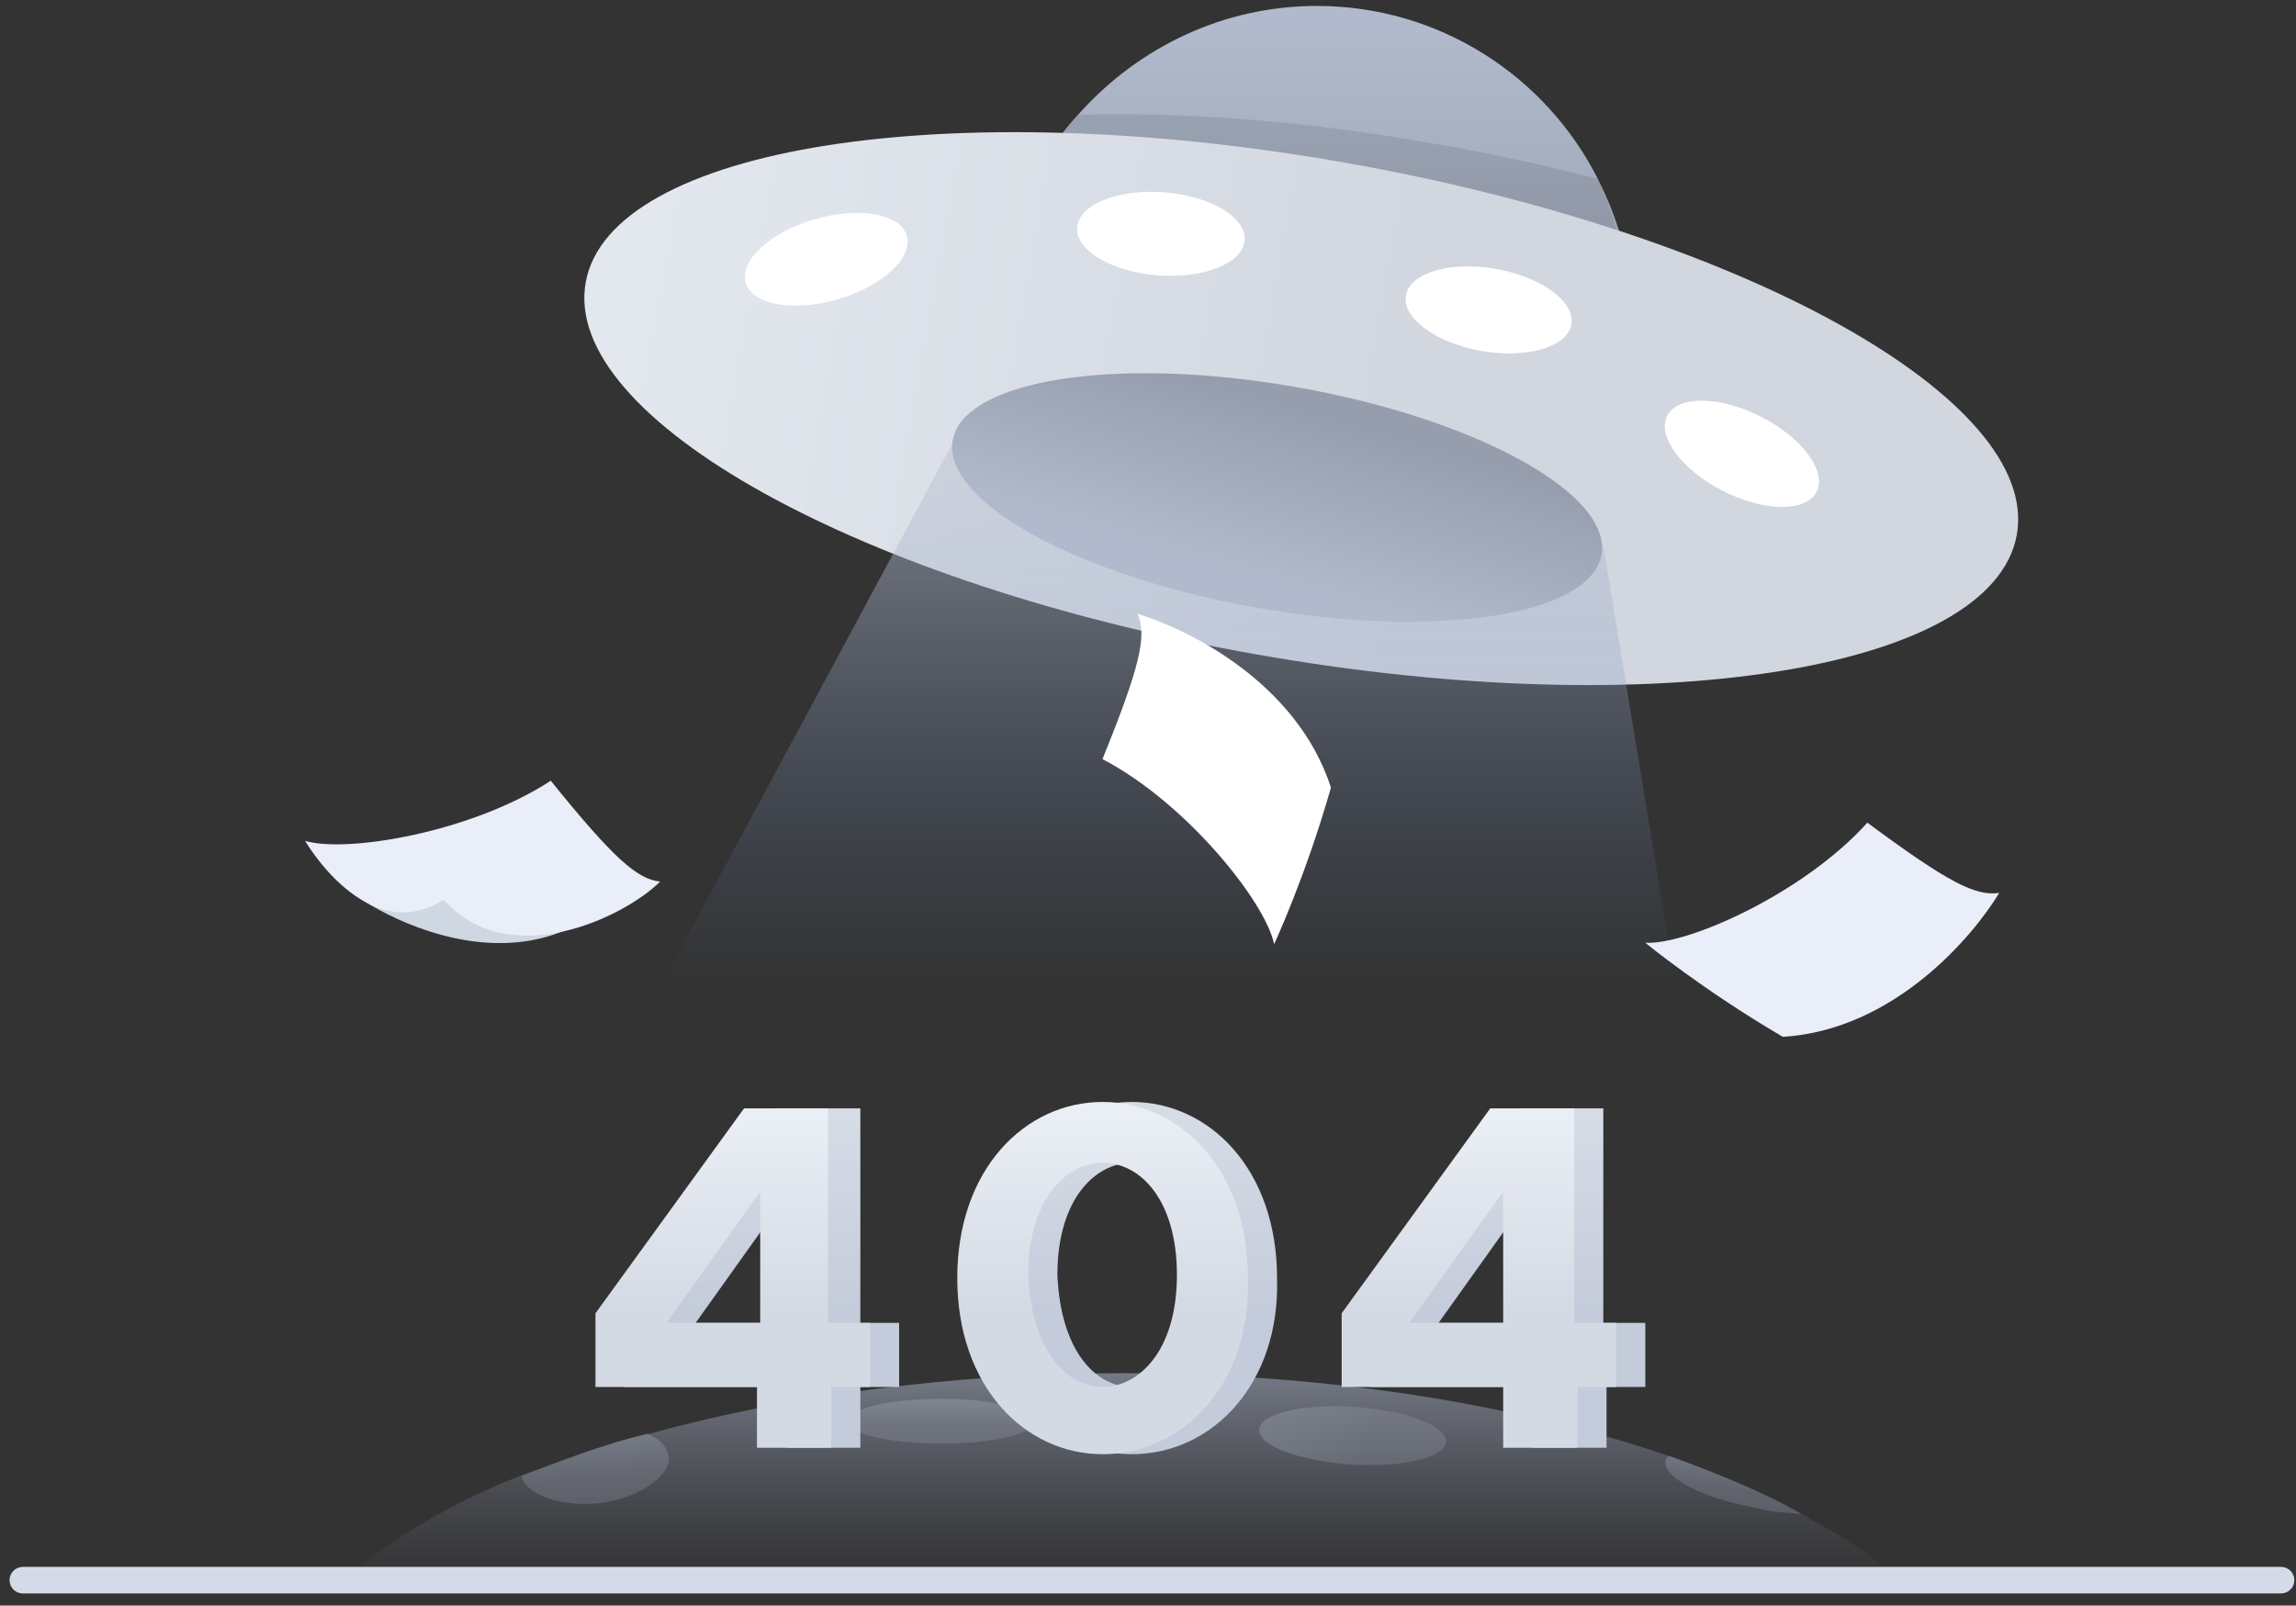 <svg width="173" height="121" viewBox="0 0 173 121" fill="none" xmlns="http://www.w3.org/2000/svg">
<rect x="0" y="0" width="173" height="121" fill="#333333" stroke="none"/>
<path d="M123.068 24.337C123.068 36.885 113.089 47.261 100.676 47.985C100.189 47.985 99.702 47.985 99.215 47.985C95.078 47.985 90.94 46.779 87.532 44.848C80.231 40.746 75.362 33.024 75.362 24.095C75.362 18.063 77.553 12.512 81.448 8.41C85.829 3.584 92.157 0.447 99.215 0.447C108.464 0.447 116.497 5.756 120.391 13.478C122.095 16.856 123.068 20.476 123.068 24.337Z" fill="url(#paint0_linear)"/>
<path opacity="0.1" d="M122.859 24.337C122.859 36.885 112.88 47.261 100.467 47.985C95.842 47.261 91.461 46.055 87.323 45.09C80.021 40.987 75.153 33.265 75.153 24.337C75.153 18.304 77.344 12.754 81.238 8.651C89.27 8.41 98.519 9.134 108.012 10.823C112.393 11.547 116.531 12.512 120.425 13.478C121.885 16.856 122.859 20.476 122.859 24.337Z" fill="black"/>
<path d="M151.962 40.307C153.799 30.073 131.149 17.518 101.373 12.264C71.596 7.01 45.968 11.048 44.131 21.282C42.294 31.516 64.944 44.072 94.72 49.325C124.497 54.579 150.125 50.541 151.962 40.307Z" fill="url(#paint1_linear)"/>
<path d="M93.782 18.108C93.917 16.38 91.202 14.762 87.718 14.494C84.233 14.225 81.299 15.408 81.163 17.135C81.028 18.862 83.743 20.48 87.227 20.749C90.712 21.018 93.646 19.835 93.782 18.108Z" fill="white"/>
<path d="M63.156 22.544C66.506 21.558 68.819 19.412 68.322 17.752C67.824 16.091 64.705 15.544 61.355 16.53C58.004 17.516 55.692 19.662 56.189 21.323C56.686 22.984 59.806 23.53 63.156 22.544Z" fill="white"/>
<path d="M118.397 24.457C118.703 22.751 116.162 20.876 112.721 20.269C109.28 19.662 106.242 20.552 105.936 22.258C105.63 23.964 108.171 25.839 111.612 26.446C115.053 27.053 118.091 26.162 118.397 24.457Z" fill="white"/>
<path d="M136.874 37.074C137.675 35.534 135.806 32.999 132.7 31.411C129.593 29.823 126.426 29.784 125.625 31.323C124.824 32.863 126.693 35.399 129.8 36.987C132.906 38.575 136.073 38.614 136.874 37.074Z" fill="white"/>
<path d="M95.011 32.979L72.132 32.737L39.549 93.342L131.002 102.96L120.811 41.184L95.011 32.979Z" fill="url(#paint2_linear)"/>
<path opacity="0.5" d="M142.956 119.084H25.883C29.047 116.248 33.671 113.413 39.026 111.286C41.947 110.222 45.354 108.804 48.762 108.096C58.984 105.26 71.398 103.487 84.541 103.487C100.362 103.487 114.966 105.969 126.162 109.868C130.056 111.286 133.464 112.704 136.384 114.476C139.062 115.894 141.252 117.312 142.956 119.084Z" fill="url(#paint3_linear)"/>
<path opacity="0.3" d="M50.383 109.81C50.536 111.25 48.027 112.973 45.123 113.283C42.219 113.592 39.671 112.65 39.275 111.236C42.103 110.207 45.389 108.886 48.726 108.045C49.745 108.422 50.306 109.09 50.383 109.81Z" fill="url(#paint4_linear)"/>
<path opacity="0.3" d="M70.911 108.796C74.809 108.796 77.969 108.04 77.969 107.107C77.969 106.174 74.809 105.418 70.911 105.418C67.013 105.418 63.852 106.174 63.852 107.107C63.852 108.04 67.013 108.796 70.911 108.796Z" fill="url(#paint5_linear)"/>
<path opacity="0.3" d="M108.958 108.658C109.038 107.461 105.949 106.283 102.06 106.028C98.17 105.772 94.952 106.535 94.872 107.732C94.792 108.929 97.88 110.106 101.77 110.362C105.66 110.617 108.878 109.854 108.958 108.658Z" fill="url(#paint6_linear)"/>
<path opacity="0.3" d="M135.755 114.095C134.788 113.984 133.627 114.021 132.203 113.614C128.362 112.928 125.357 111.367 125.495 110.168C125.523 109.929 125.523 109.929 125.793 109.717C129.551 111.122 132.967 112.481 135.755 114.095Z" fill="url(#paint7_linear)"/>
<path d="M120.666 41.807C121.49 37.215 111.215 31.561 97.717 29.18C84.218 26.798 72.607 28.59 71.782 33.182C70.958 37.774 81.233 43.428 94.732 45.809C108.23 48.191 119.841 46.399 120.666 41.807Z" fill="url(#paint8_linear)"/>
<path d="M33.263 64.047C33.263 64.047 24.855 66.181 27.403 67.889C29.95 69.511 35.98 72.329 41.67 70.451C47.36 68.572 41.67 65.925 41.755 65.925C41.84 65.925 33.263 64.047 33.263 64.047Z" fill="#CED7E2"/>
<path d="M22.986 63.364C26.044 64.303 35.47 62.766 41.5 58.838C46.256 64.73 48.039 66.267 49.738 66.437C47.105 69.084 38.358 73.354 33.432 67.804C27.657 71.475 22.986 63.364 22.986 63.364Z" fill="#E9EEF8"/>
<path d="M123.971 71.049C127.198 71.22 135.946 67.293 140.702 61.998C146.816 66.524 148.854 67.549 150.638 67.293C148.685 70.537 142.74 77.624 134.332 78.137C128.217 74.55 123.971 71.049 123.971 71.049Z" fill="#E9EEF8"/>
<path d="M96.003 71.155C95.364 67.987 89.382 60.494 83.07 57.207C85.929 50.157 86.414 47.928 85.722 46.265C89.351 47.348 97.695 51.34 100.286 59.355C98.336 66.171 96.003 71.155 96.003 71.155Z" fill="white"/>
<path d="M171.873 119.084H164.482H11.269H1.721" stroke="#D5DAE8" stroke-width="2" stroke-miterlimit="10" stroke-linecap="round" stroke-linejoin="round"/>
<path d="M67.747 99.696V104.522H64.826V109.107H59.228V104.522H47.058V98.972L58.254 83.528H64.826V99.696H67.747ZM59.471 89.802L52.413 99.696H59.471V89.802Z" fill="url(#paint9_linear)"/>
<path d="M85.271 109.59C79.43 109.59 74.318 104.522 74.318 96.317C74.318 88.113 79.43 83.045 85.271 83.045C91.113 83.045 96.224 88.113 96.224 96.317C96.467 104.281 91.356 109.59 85.271 109.59ZM85.271 104.522C87.948 104.522 90.869 101.868 90.869 96.076C90.869 90.526 88.192 87.63 85.271 87.63C82.594 87.63 79.673 90.285 79.673 96.076C79.916 101.868 82.594 104.522 85.271 104.522Z" fill="url(#paint10_linear)"/>
<path d="M123.971 99.696V104.522H121.05V109.107H115.452V104.522H103.282V98.972L114.479 83.528H120.807V99.696H123.971ZM115.452 89.802L108.394 99.696H115.452V89.802Z" fill="url(#paint11_linear)"/>
<path d="M65.556 99.696V104.522H62.635V109.107H57.037V104.522H44.867V98.972L56.064 83.528H62.392V99.696H65.556ZM57.281 89.802L50.222 99.696H57.281V89.802Z" fill="url(#paint12_linear)"/>
<path d="M83.081 109.59C77.239 109.59 72.128 104.522 72.128 96.317C72.128 88.113 77.239 83.045 83.081 83.045C88.922 83.045 94.034 88.113 94.034 96.317C94.277 104.281 89.165 109.59 83.081 109.59ZM83.081 104.522C85.758 104.522 88.679 101.868 88.679 96.076C88.679 90.526 86.001 87.63 83.081 87.63C80.403 87.63 77.483 90.285 77.483 96.076C77.726 101.868 80.403 104.522 83.081 104.522Z" fill="url(#paint13_linear)"/>
<path d="M121.781 99.696V104.522H118.86V109.107H113.262V104.522H101.092V98.972L112.288 83.528H118.616V99.696H121.781ZM113.262 89.802L106.203 99.696H113.262V89.802Z" fill="url(#paint14_linear)"/>
<defs>
<linearGradient id="paint0_linear" x1="99.219" y1="2.098" x2="99.219" y2="28.781" gradientUnits="userSpaceOnUse">
<stop stop-color="#B0BACC"/>
<stop offset="1" stop-color="#969EAE"/>
</linearGradient>
<linearGradient id="paint1_linear" x1="47.877" y1="21.94" x2="108.37" y2="32.798" gradientUnits="userSpaceOnUse">
<stop stop-color="#E3E7EE"/>
<stop offset="1" stop-color="#D1D6DF"/>
</linearGradient>
<linearGradient id="paint2_linear" x1="85.281" y1="35.177" x2="85.281" y2="74.592" gradientUnits="userSpaceOnUse">
<stop stop-color="#BDC4D1" stop-opacity="0.53"/>
<stop offset="1" stop-color="#5D7CB8" stop-opacity="0"/>
</linearGradient>
<linearGradient id="paint3_linear" x1="84.419" y1="103.487" x2="84.419" y2="119.084" gradientUnits="userSpaceOnUse">
<stop stop-color="#B6BFD7"/>
<stop offset="1" stop-color="#838DA7" stop-opacity="0"/>
</linearGradient>
<linearGradient id="paint4_linear" x1="44.63" y1="108.65" x2="44.917" y2="111.344" gradientUnits="userSpaceOnUse">
<stop stop-color="#B0BACC"/>
<stop offset="1" stop-color="#969EAE"/>
</linearGradient>
<linearGradient id="paint5_linear" x1="70.912" y1="105.535" x2="70.912" y2="107.431" gradientUnits="userSpaceOnUse">
<stop stop-color="#B0BACC"/>
<stop offset="1" stop-color="#969EAE"/>
</linearGradient>
<linearGradient id="paint6_linear" x1="95.361" y1="107.764" x2="103.267" y2="108.292" gradientUnits="userSpaceOnUse">
<stop stop-color="#B0BACC"/>
<stop offset="1" stop-color="#969EAE"/>
</linearGradient>
<linearGradient id="paint7_linear" x1="130.858" y1="110.414" x2="130.65" y2="112.223" gradientUnits="userSpaceOnUse">
<stop stop-color="#B0BACC"/>
<stop offset="1" stop-color="#969EAE"/>
</linearGradient>
<linearGradient id="paint8_linear" x1="96.224" y1="43.912" x2="99.827" y2="31.477" gradientUnits="userSpaceOnUse">
<stop stop-color="#B0BACC"/>
<stop offset="1" stop-color="#969EAE"/>
</linearGradient>
<linearGradient id="paint9_linear" x1="57.404" y1="84.416" x2="57.404" y2="98.774" gradientUnits="userSpaceOnUse">
<stop stop-color="#D6DCE6"/>
<stop offset="1" stop-color="#C4CBDA"/>
</linearGradient>
<linearGradient id="paint10_linear" x1="85.277" y1="83.967" x2="85.277" y2="98.866" gradientUnits="userSpaceOnUse">
<stop stop-color="#D6DCE6"/>
<stop offset="1" stop-color="#C4CBDA"/>
</linearGradient>
<linearGradient id="paint11_linear" x1="113.628" y1="84.416" x2="113.628" y2="98.774" gradientUnits="userSpaceOnUse">
<stop stop-color="#D6DCE6"/>
<stop offset="1" stop-color="#C4CBDA"/>
</linearGradient>
<linearGradient id="paint12_linear" x1="55.213" y1="84.416" x2="55.213" y2="98.774" gradientUnits="userSpaceOnUse">
<stop stop-color="#EAEEF5"/>
<stop offset="1" stop-color="#D4DAE4"/>
</linearGradient>
<linearGradient id="paint13_linear" x1="83.087" y1="83.967" x2="83.087" y2="98.866" gradientUnits="userSpaceOnUse">
<stop stop-color="#EAEEF5"/>
<stop offset="1" stop-color="#D4DAE4"/>
</linearGradient>
<linearGradient id="paint14_linear" x1="111.438" y1="84.416" x2="111.438" y2="98.774" gradientUnits="userSpaceOnUse">
<stop stop-color="#EAEEF5"/>
<stop offset="1" stop-color="#D4DAE4"/>
</linearGradient>
</defs>
</svg>
